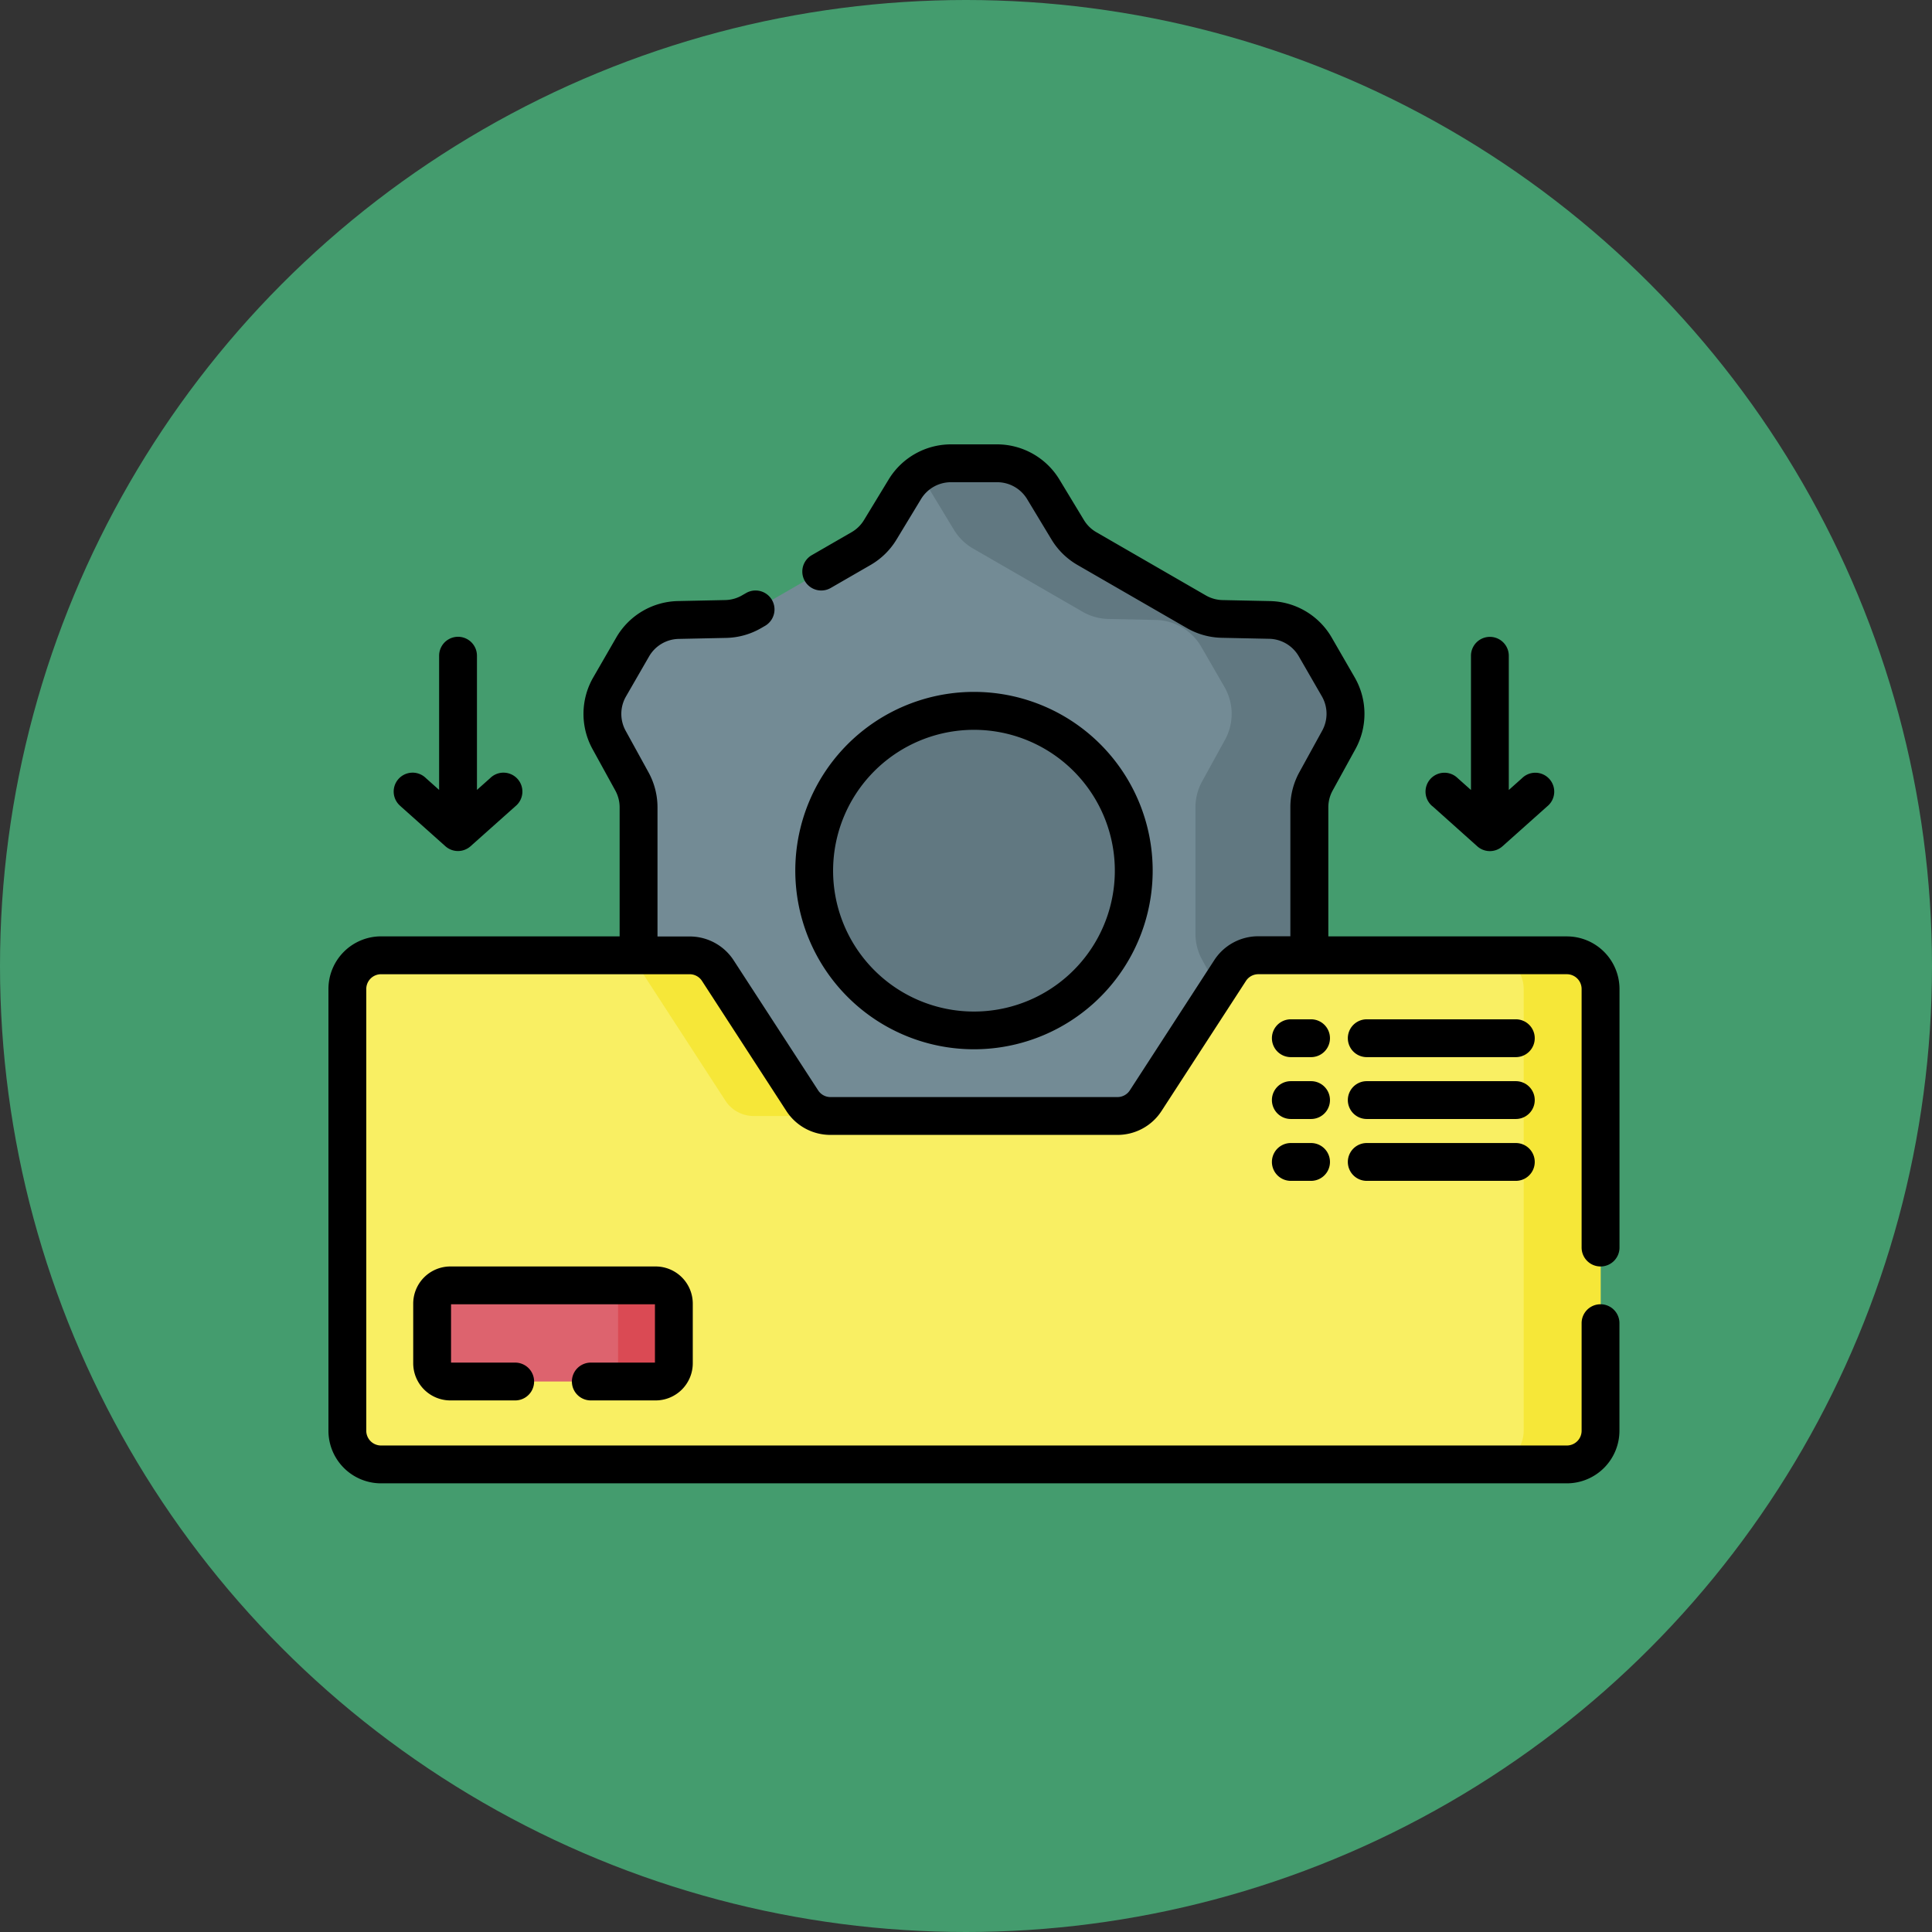 <svg xmlns="http://www.w3.org/2000/svg" width="100" height="100" viewBox="0 0 100 100">
  <rect x="0" y="0" width="100" height="100" fill="#333333" stroke="none"/>
  <g id="c6" transform="translate(2638 9020)">
    <circle id="Elipse_7861" data-name="Elipse 7861" cx="50" cy="50" r="50" transform="translate(-2638 -9020)" fill="#449c6e"/>
    <g id="inbox" transform="translate(-2621 -9046.988)">
      <circle id="Elipse_7878" data-name="Elipse 7878" cx="9.942" cy="9.942" r="9.942" transform="translate(23.471 62.108)" fill="#617881"/>
      <path id="Trazado_691797" data-name="Trazado 691797" d="M145.59,73.958l1.186-2.157a2.781,2.781,0,0,0-.029-2.73l-1.2-2.08a2.781,2.781,0,0,0-2.35-1.39l-2.461-.052a2.782,2.782,0,0,1-1.332-.372L133.732,61.9a2.782,2.782,0,0,1-.988-.968l-1.275-2.105a2.781,2.781,0,0,0-2.379-1.34h-2.4a2.781,2.781,0,0,0-2.379,1.34l-1.275,2.105a2.78,2.78,0,0,1-.988.968l-5.671,3.274a2.78,2.78,0,0,1-1.332.372l-2.461.052a2.781,2.781,0,0,0-2.35,1.39l-1.2,2.08A2.781,2.781,0,0,0,109,71.8l1.186,2.157a2.781,2.781,0,0,1,.344,1.34v6.548a2.781,2.781,0,0,1-.344,1.34L109,85.342a2.781,2.781,0,0,0,.029,2.73l1.2,2.08a2.781,2.781,0,0,0,2.35,1.39l2.461.052a2.782,2.782,0,0,1,1.332.372l5.671,3.274a2.782,2.782,0,0,1,.988.968l1.275,2.105a2.781,2.781,0,0,0,2.379,1.34h2.4a2.781,2.781,0,0,0,2.379-1.34l1.275-2.105a2.78,2.78,0,0,1,.988-.968l5.671-3.274a2.78,2.78,0,0,1,1.332-.372l2.461-.052a2.781,2.781,0,0,0,2.35-1.39l1.2-2.08a2.781,2.781,0,0,0,.029-2.73l-1.186-2.157a2.781,2.781,0,0,1-.344-1.34V75.3a2.78,2.78,0,0,1,.344-1.34ZM128.426,86.824a8.27,8.27,0,1,1,7.715-7.715A8.271,8.271,0,0,1,128.426,86.824Z" transform="translate(-94.476 -6.522)" fill="#738b95"/>
      <path id="Trazado_691798" data-name="Trazado 691798" d="M254.069,83.185a2.781,2.781,0,0,1-.344-1.34V75.3a2.781,2.781,0,0,1,.344-1.34l1.186-2.157a2.781,2.781,0,0,0-.029-2.73l-1.2-2.08a2.781,2.781,0,0,0-2.35-1.39l-2.461-.052a2.782,2.782,0,0,1-1.332-.372L242.211,61.9a2.782,2.782,0,0,1-.988-.968l-1.275-2.105a2.781,2.781,0,0,0-2.379-1.34h-2.4a2.776,2.776,0,0,0-1.746.623,2.769,2.769,0,0,1,.633.718l1.275,2.105a2.78,2.78,0,0,0,.988.968l5.671,3.274a2.78,2.78,0,0,0,1.332.372l2.461.052a2.781,2.781,0,0,1,2.35,1.39l1.2,2.08a2.781,2.781,0,0,1,.029,2.73l-1.186,2.157a2.781,2.781,0,0,0-.344,1.34v6.548a2.781,2.781,0,0,0,.344,1.34l1.186,2.157a2.781,2.781,0,0,1-.029,2.73l-1.2,2.08a2.781,2.781,0,0,1-2.35,1.39l-2.461.052a2.782,2.782,0,0,0-1.332.372l-5.671,3.274a2.781,2.781,0,0,0-.988.968l-1.275,2.105a2.77,2.77,0,0,1-.633.718,2.776,2.776,0,0,0,1.746.623h2.4a2.781,2.781,0,0,0,2.379-1.34l1.275-2.105a2.78,2.78,0,0,1,.988-.968l5.671-3.274a2.78,2.78,0,0,1,1.332-.372l2.461-.052a2.781,2.781,0,0,0,2.35-1.39l1.2-2.08a2.781,2.781,0,0,0,.029-2.73Z" transform="translate(-202.955 -6.522)" fill="#617881"/>
      <path id="Trazado_691799" data-name="Trazado 691799" d="M53.191,253.41l-4.368,6.729a1.743,1.743,0,0,1-1.462.794H32.509a1.743,1.743,0,0,1-1.462-.794l-4.368-6.729a1.743,1.743,0,0,0-1.462-.794H9.244A1.743,1.743,0,0,0,7.5,254.359v22.865a1.743,1.743,0,0,0,1.743,1.743H70.626a1.743,1.743,0,0,0,1.743-1.743V254.359a1.743,1.743,0,0,0-1.743-1.743H54.652A1.743,1.743,0,0,0,53.191,253.41Z" transform="translate(-6.522 -176.181)" fill="#f9ef63"/>
      <g id="Grupo_979590" data-name="Grupo 979590" transform="translate(14.714 76.435)">
        <path id="Trazado_691800" data-name="Trazado 691800" d="M114.2,253.41l4.368,6.729a1.743,1.743,0,0,0,1.462.794h3.981a1.743,1.743,0,0,1-1.462-.794l-4.368-6.729a1.743,1.743,0,0,0-1.462-.794h-3.981A1.743,1.743,0,0,1,114.2,253.41Z" transform="translate(-112.735 -252.616)" fill="#f6e738"/>
        <path id="Trazado_691801" data-name="Trazado 691801" d="M464.628,252.616h-3.981a1.743,1.743,0,0,1,1.743,1.743v22.865a1.743,1.743,0,0,1-1.743,1.743h3.981a1.743,1.743,0,0,0,1.743-1.743V254.359A1.743,1.743,0,0,0,464.628,252.616Z" transform="translate(-415.238 -252.616)" fill="#f6e738"/>
      </g>
      <path id="Trazado_691802" data-name="Trazado 691802" d="M52.69,388.483H42.066a.944.944,0,0,1-.944-.944v-3.088a.944.944,0,0,1,.944-.944H52.69a.944.944,0,0,1,.944.944v3.088A.944.944,0,0,1,52.69,388.483Z" transform="translate(-35.755 -289.989)" fill="#dd636e"/>
      <path id="Trazado_691803" data-name="Trazado 691803" d="M110.507,383.507h-2.889a.944.944,0,0,1,.944.944v3.088a.944.944,0,0,1-.944.944h2.889a.944.944,0,0,0,.944-.944v-3.088A.944.944,0,0,0,110.507,383.507Z" transform="translate(-93.572 -289.989)" fill="#da4a54"/>
      <g id="Grupo_979591" data-name="Grupo 979591" transform="translate(0 49.988)">
        <path id="Trazado_691804" data-name="Trazado 691804" d="M26.464,135.1l2.317,2.068a.979.979,0,0,0,1.3,0L32.4,135.1a.979.979,0,1,0-1.3-1.461l-.687.613v-6.947a.979.979,0,1,0-1.958,0v6.947l-.687-.613a.979.979,0,1,0-1.3,1.461Z" transform="translate(-22.726 -116.366)"/>
        <path id="Trazado_691805" data-name="Trazado 691805" d="M435.685,135.1,438,137.172a.979.979,0,0,0,1.3,0l2.317-2.068a.979.979,0,1,0-1.3-1.461l-.687.613v-6.947a.979.979,0,1,0-1.958,0v6.947l-.687-.613a.979.979,0,1,0-1.3,1.461Z" transform="translate(-378.535 -116.366)"/>
        <path id="Trazado_691806" data-name="Trazado 691806" d="M376.178,277.995h-1.047a.979.979,0,1,0,0,1.958h1.047a.979.979,0,1,0,0-1.958Z" transform="translate(-325.318 -248.236)"/>
        <path id="Trazado_691807" data-name="Trazado 691807" d="M412.959,277.995h-7.716a.979.979,0,0,0,0,1.958h7.716a.979.979,0,0,0,0-1.958Z" transform="translate(-351.5 -248.236)"/>
        <path id="Trazado_691808" data-name="Trazado 691808" d="M376.178,302.527h-1.047a.979.979,0,1,0,0,1.958h1.047a.979.979,0,1,0,0-1.958Z" transform="translate(-325.318 -269.566)"/>
        <path id="Trazado_691809" data-name="Trazado 691809" d="M412.959,302.527h-7.716a.979.979,0,0,0,0,1.958h7.716a.979.979,0,0,0,0-1.958Z" transform="translate(-351.5 -269.566)"/>
        <path id="Trazado_691810" data-name="Trazado 691810" d="M376.178,327.059h-1.047a.979.979,0,1,0,0,1.958h1.047a.979.979,0,1,0,0-1.958Z" transform="translate(-325.318 -290.896)"/>
        <path id="Trazado_691811" data-name="Trazado 691811" d="M412.959,327.059h-7.716a.979.979,0,0,0,0,1.958h7.716a.979.979,0,0,0,0-1.958Z" transform="translate(-351.5 -290.896)"/>
        <path id="Trazado_691812" data-name="Trazado 691812" d="M42.814,380.984a.979.979,0,0,0,0,1.958h3.355a1.925,1.925,0,0,0,1.923-1.923v-3.088a1.925,1.925,0,0,0-1.923-1.923H35.545a1.925,1.925,0,0,0-1.923,1.923v3.088a1.925,1.925,0,0,0,1.923,1.923H38.9a.979.979,0,1,0,0-1.958H35.58v-3.018H46.134v3.018h-3.32Z" transform="translate(-29.234 -333.456)"/>
        <path id="Trazado_691813" data-name="Trazado 691813" d="M65.846,92.54a.979.979,0,0,0,.979-.979V78.178A2.725,2.725,0,0,0,64.1,75.456H51.754q0-.066,0-.132V68.775a1.807,1.807,0,0,1,.223-.868l1.186-2.157a3.781,3.781,0,0,0-.039-3.691l-1.2-2.08A3.781,3.781,0,0,0,48.74,58.1l-2.461-.052a1.808,1.808,0,0,1-.864-.241l-5.671-3.274a1.806,1.806,0,0,1-.64-.627L37.83,51.8a3.782,3.782,0,0,0-3.216-1.812h-2.4A3.781,3.781,0,0,0,29,51.8L27.72,53.906a1.807,1.807,0,0,1-.64.627l-2.064,1.191A.979.979,0,1,0,26,57.42l2.064-1.191a3.771,3.771,0,0,0,1.336-1.308l1.275-2.105a1.813,1.813,0,0,1,1.542-.869h2.4a1.813,1.813,0,0,1,1.542.868L37.43,54.92a3.769,3.769,0,0,0,1.336,1.308L44.437,59.5a3.771,3.771,0,0,0,1.8.5l2.461.052a1.812,1.812,0,0,1,1.523.9l1.2,2.08a1.812,1.812,0,0,1,.019,1.769l-1.186,2.157a3.768,3.768,0,0,0-.465,1.811v6.548q0,.066,0,.132H48.131a2.712,2.712,0,0,0-2.283,1.24L41.48,83.424a.762.762,0,0,1-.641.348H25.987a.761.761,0,0,1-.641-.348L20.978,76.7a2.712,2.712,0,0,0-2.283-1.24H17.032q0-.066,0-.132V68.775a3.768,3.768,0,0,0-.465-1.811l-1.186-2.157a1.812,1.812,0,0,1,.019-1.769l1.2-2.08a1.812,1.812,0,0,1,1.523-.9l2.461-.052a3.769,3.769,0,0,0,1.8-.5l.213-.123a.979.979,0,0,0-.979-1.7l-.214.123a1.808,1.808,0,0,1-.863.241l-2.461.052a3.781,3.781,0,0,0-3.178,1.879l-1.2,2.08a3.781,3.781,0,0,0-.039,3.691l1.186,2.157a1.807,1.807,0,0,1,.223.868v6.548q0,.066,0,.132H2.722A2.725,2.725,0,0,0,0,78.178v22.865a2.725,2.725,0,0,0,2.722,2.722H64.1a2.725,2.725,0,0,0,2.722-2.722V95.475a.979.979,0,1,0-1.958,0v5.568a.765.765,0,0,1-.764.764H2.722a.765.765,0,0,1-.764-.764V78.178a.765.765,0,0,1,.764-.764H18.695a.761.761,0,0,1,.641.348L23.7,84.49a2.712,2.712,0,0,0,2.283,1.24H40.839a2.712,2.712,0,0,0,2.283-1.24l4.368-6.729a.762.762,0,0,1,.641-.348H64.1a.765.765,0,0,1,.764.764V91.561a.979.979,0,0,0,.979.979Z" transform="translate(0 -49.988)"/>
        <path id="Trazado_691814" data-name="Trazado 691814" d="M194.994,166.642a9.249,9.249,0,1,0-7.138-2.69,9.248,9.248,0,0,0,7.138,2.69Zm-7.874-9.7a7.291,7.291,0,1,1,2.12,5.631A7.287,7.287,0,0,1,187.12,156.937Z" transform="translate(-160.983 -135.351)"/>
      </g>
    </g>
  </g>
</svg>
